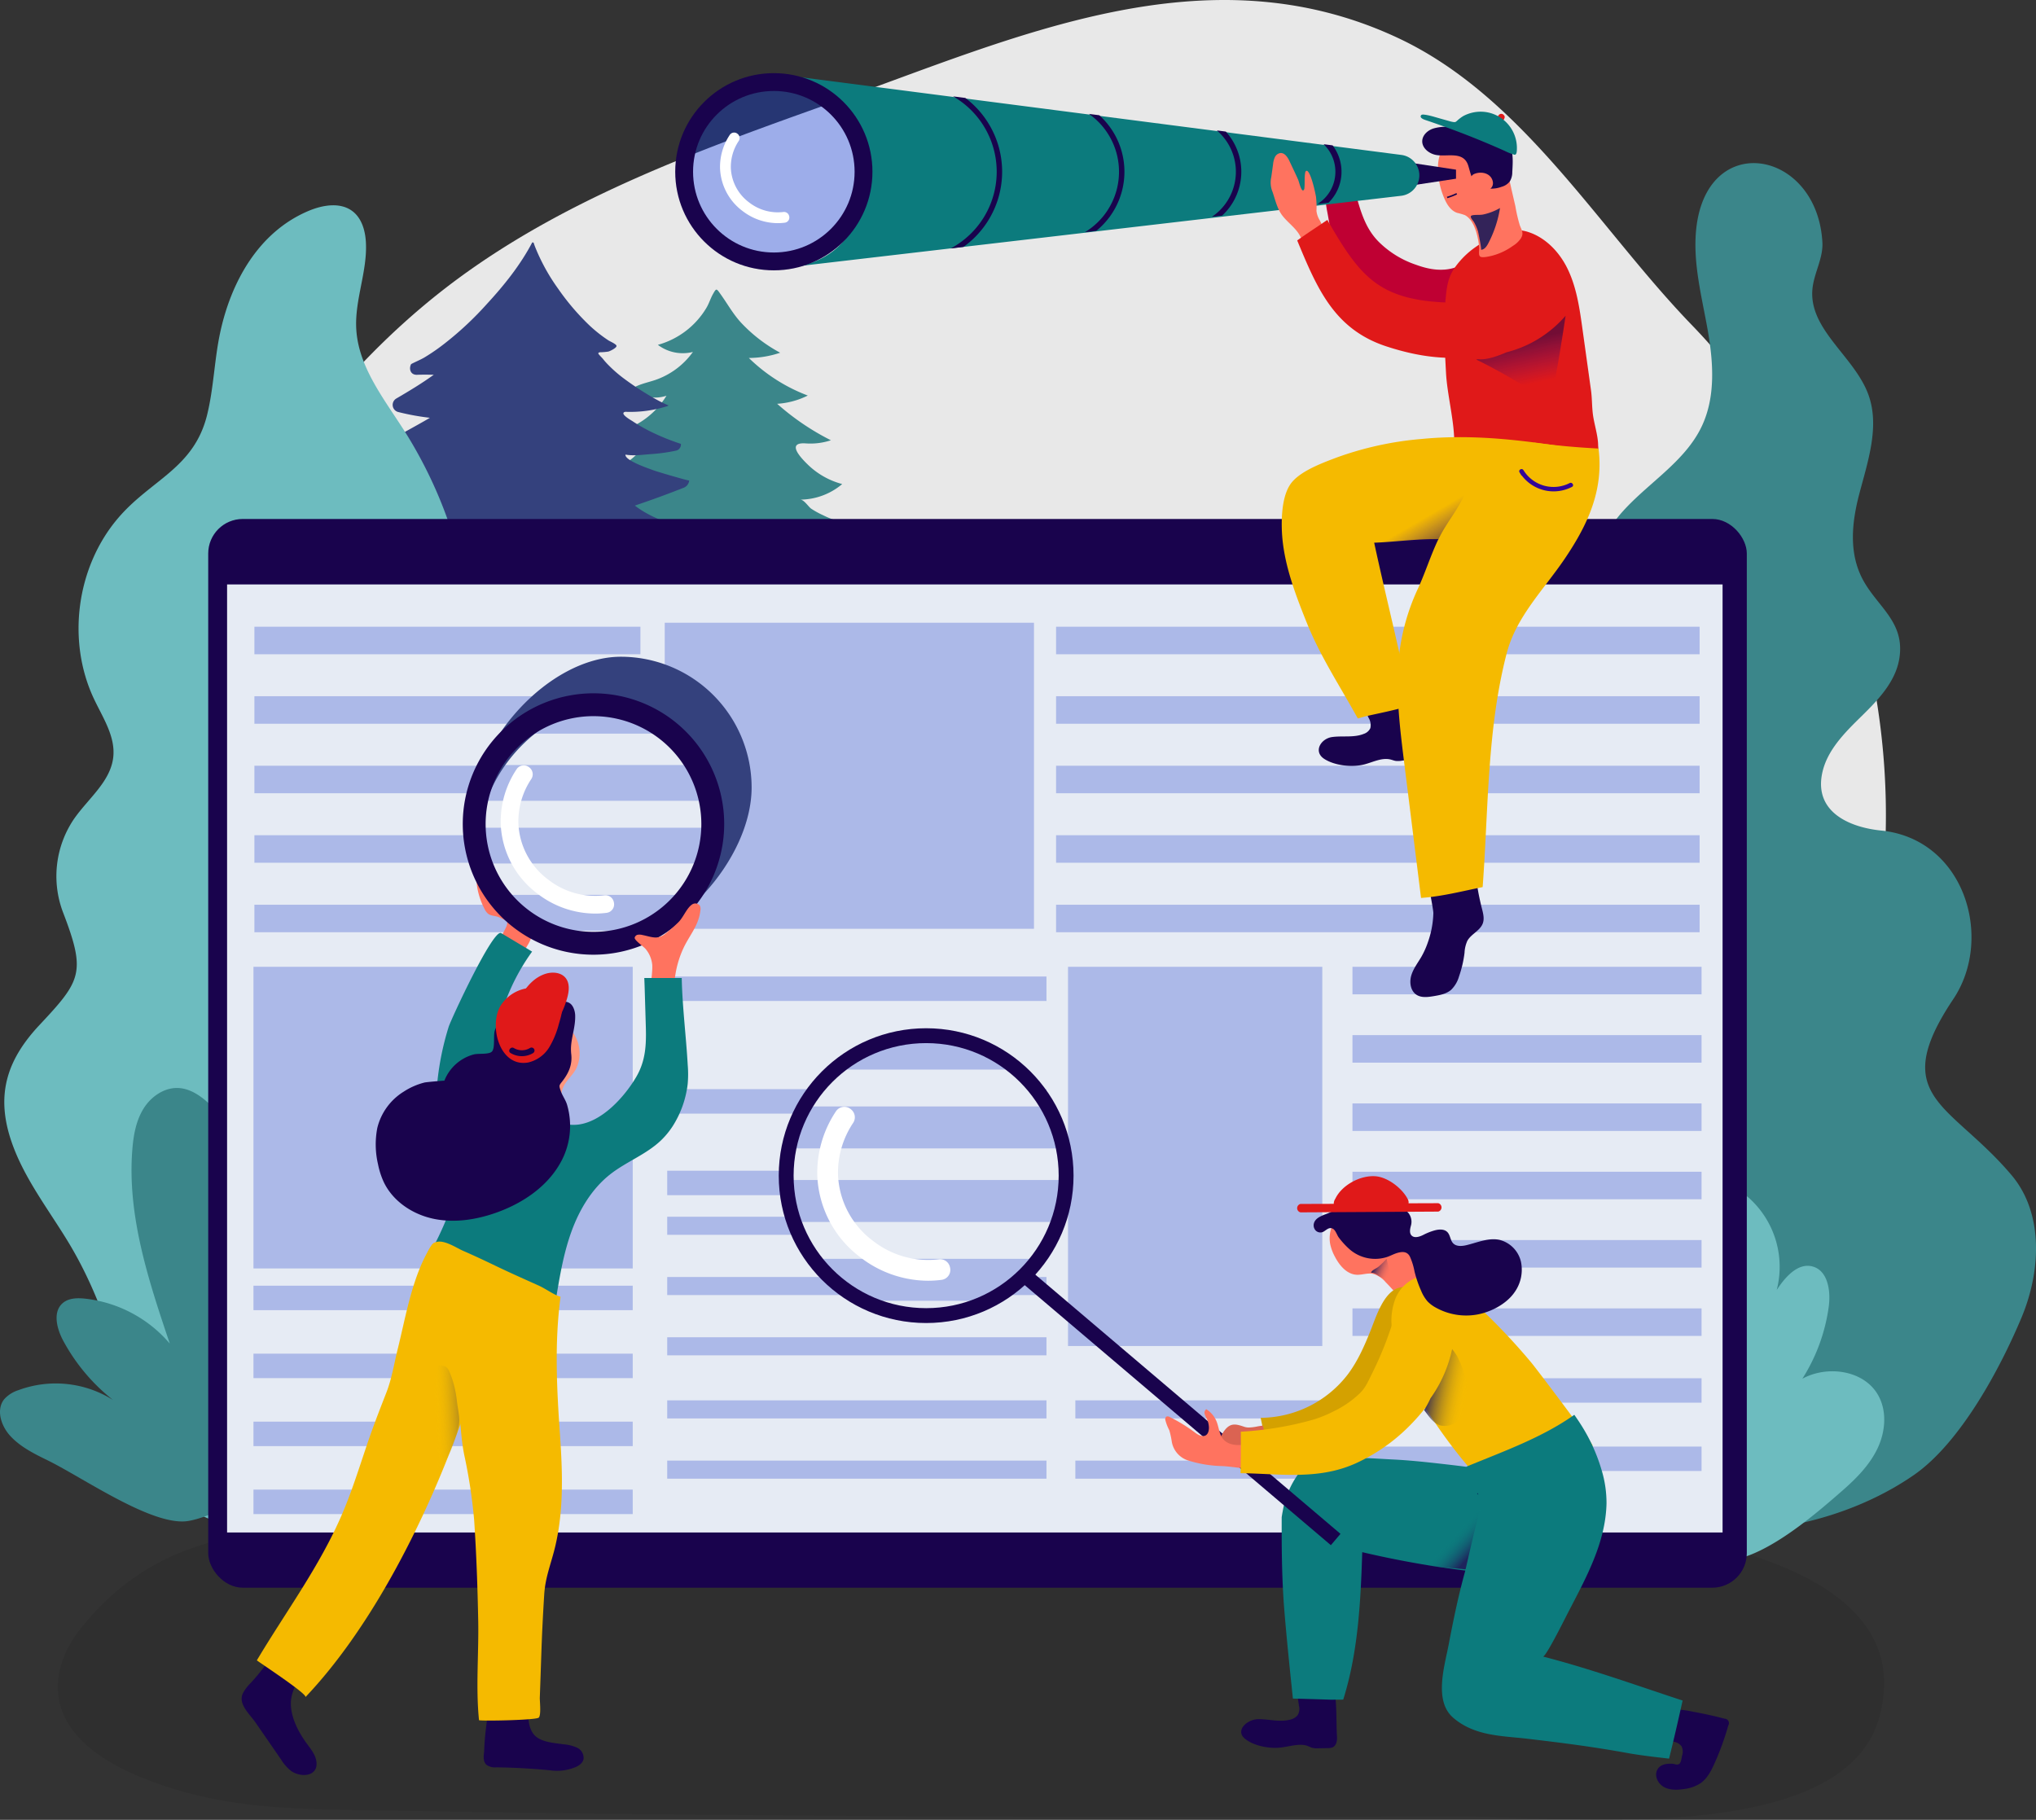 <svg xmlns="http://www.w3.org/2000/svg" xmlns:xlink="http://www.w3.org/1999/xlink" width="684.63" height="612.001" viewBox="0 0 684.63 612.001"><rect x="0" y="0" width="684.63" height="612.001" fill="#333333" stroke="none"/><defs><style>.a,.ag,.ai,.k,.q{fill:none;}.b{opacity:0.08;}.c{fill:#e8e8e8;}.d{fill:#3b868a;}.e{fill:#34417d;}.f{fill:#6dbcbf;}.g{fill:#2f8e91;}.h{fill:#19034d;}.i{fill:#e6ebf4;}.j{fill:#acb9e8;}.ag,.ai,.k,.q{stroke:#19034d;stroke-miterlimit:10;}.k{stroke-width:7px;}.l{fill:#0c7b7d;}.m{fill:#ff735f;}.n{fill:#d4a100;}.o{fill:#f5ba00;}.p{fill:url(#a);}.q{stroke-width:5px;}.r{fill:#db6352;}.s{fill:#e01919;}.t{fill:url(#b);}.u{fill:url(#c);}.v{fill:url(#d);}.w{clip-path:url(#e);}.x{fill:#fff;}.y{clip-path:url(#f);}.z{fill:#ff977d;}.aa{fill:url(#g);}.ab{fill:#bf0033;}.ac{fill:#320699;}.ad{fill:url(#h);}.ae,.aj{opacity:0.6;}.ae{fill:url(#i);}.af{fill:#0c3df0;opacity:0.34;}.ag{stroke-width:6px;}.ah{clip-path:url(#j);}.ai{stroke-width:0.5px;}.aj{fill:url(#k);}</style><linearGradient id="a" x1="10.849" y1="-5.087" x2="11.893" y2="-5.087" gradientUnits="objectBoundingBox"><stop offset="0.018" stop-color="#022a5d"/><stop offset="1" stop-color="#0c4691"/></linearGradient><linearGradient id="b" x1="1.193" y1="0.909" x2="0.162" y2="0.172" gradientUnits="objectBoundingBox"><stop offset="0.265" stop-color="#201b59" stop-opacity="0.914"/><stop offset="0.555" stop-color="#0c7b7d" stop-opacity="0"/></linearGradient><linearGradient id="c" x1="-0.119" y1="0.313" x2="1.271" y2="0.734" gradientUnits="objectBoundingBox"><stop offset="0.159" stop-color="#201b59" stop-opacity="0.914"/><stop offset="0.717" stop-color="#fc0" stop-opacity="0"/></linearGradient><linearGradient id="d" x1="-0.347" y1="-0.188" x2="1.785" y2="1.072" gradientUnits="objectBoundingBox"><stop offset="0.265" stop-color="#201b59" stop-opacity="0.914"/><stop offset="0.555" stop-color="#ff735f" stop-opacity="0"/></linearGradient><clipPath id="e"><circle class="a" cx="47.066" cy="47.066" r="47.066"/></clipPath><clipPath id="f"><circle class="a" cx="40.112" cy="40.112" r="40.112" transform="translate(0 78.031) rotate(-76.574)"/></clipPath><linearGradient id="g" x1="1.618" y1="0.384" x2="0.077" y2="0.533" xlink:href="#c"/><linearGradient id="h" x1="16.866" y1="-0.247" x2="17.046" y2="0.978" xlink:href="#d"/><linearGradient id="i" x1="1.063" y1="1.213" x2="0.148" y2="0.054" gradientUnits="objectBoundingBox"><stop offset="0.265" stop-color="#19034d" stop-opacity="0.914"/><stop offset="0.555" stop-color="#320699" stop-opacity="0"/></linearGradient><clipPath id="j"><path class="a" d="M425.123,97.363,213.512,70.038v62.147L410.5,108.33Z" transform="translate(-213.512 -70.038)"/></clipPath><linearGradient id="k" x1="0.525" y1="-0.197" x2="0.921" y2="1.558" xlink:href="#i"/></defs><g transform="translate(-44.479 -53.706)"><path class="b" d="M246.2,367.019q-46.605.743-93.2,2.263c-36.5,1.216-65.689,5.1-89.173,34.733-5.212,6.576-8.566,15.1-7.114,23.37,2.26,12.838,14.863,21.022,26.891,26.046,21.558,9,42.221,10.754,65.136,11.183,126.074,2.369,252.179,2.784,378.274,2.31,34.156-.129,129.827,10.946,141.892-33.462,13.36-49.182-60.367-59.742-90.555-64.847-34.065-5.762-72.034-1.568-106.553-1.892C396.606,366.019,321.4,365.819,246.2,367.019Z" transform="translate(7.543 197.647)"/><path class="c" d="M171.108,546.212a275.554,275.554,0,0,0,47.1,16.76c104.524,27.008,227.278,4.132,316.55-55.936,54.424-36.62,119.351-87.851,125.865-157.3,6.336-67.533-17.063-137.88-64.337-186.819-31.23-32.331-56.74-76.769-98.7-96.433-64.467-30.211-128.626-.191-190.112,21.69-43.4,15.446-87.47,31.24-124.736,58.323C114.167,196.328,68.662,287.941,71.415,372.444c1.044,32,4.673,64.444,16.949,94.02C104.318,504.9,134.228,529.034,171.108,546.212Z" transform="translate(16.997 0)"/><g transform="translate(44.479 108.562)"><path class="d" d="M264.313,226.147c-1.642-2.364-3.658-4.336-5.021-6.918-1.859-3.518,2.6-4,4.854-5.89a20.028,20.028,0,0,0,3.356-3.6c.451-.622,1.653-3.687,2.193-3.9a20.654,20.654,0,0,1-19.705-2.779,28.574,28.574,0,0,0,15.675-10.9,28.4,28.4,0,0,1-10.878-2.956,29.184,29.184,0,0,1-4.086-2.253c-.9-.662-2.387-3.014-3.616-3.008a22.1,22.1,0,0,0,14.1-5.238,26.2,26.2,0,0,1-11.544-6.519c-2.643-2.559-7.266-7.614-.694-7.151a21.957,21.957,0,0,0,8.437-1.055,84.006,84.006,0,0,1-18.071-12.267,26.647,26.647,0,0,0,10.295-2.776A57.317,57.317,0,0,1,229.789,136.3a33.147,33.147,0,0,0,10.533-1.761,51.2,51.2,0,0,1-12.933-9.88c-2.764-2.911-4.684-6.4-6.994-9.652-1.528-2.148-1.495-2.258-2.666-.2-.838,1.477-1.318,3.16-2.206,4.642a27.53,27.53,0,0,1-16.328,12.438,13.869,13.869,0,0,0,11.79,2.389,25.907,25.907,0,0,1-12.693,9.442c-2.742.926-5.707,1.425-8.06,3.107-.31.222,4.955,2.415,5.454,2.521a12.2,12.2,0,0,0,6.4-.341,27.019,27.019,0,0,1-19.191,12.7,14.978,14.978,0,0,0,12.409,2.608c-3.6,7.11-11.827,10.329-19.352,12.951a16.236,16.236,0,0,0,12.686,3.31c-4.058,6.143-12.054,8.042-19.28,9.447a20.411,20.411,0,0,0,17.026,1.872c-1.711,4.068-5.189,7.192-9.061,9.309a59.161,59.161,0,0,1-12.405,4.539c.549-.155,4.14,2.268,4.942,2.565a23.451,23.451,0,0,0,6.434,1.387c3.683.265,6.717-1.23,10.115-2.495.583,0,.469.928.131,1.405-2.359,3.335-5.762,5.684-8.406,8.777q-4.987,5.835-9.95,11.69c-6.1,7.148-12.208,14.319-18.785,21.034,6.048,7.223,12.776,8.721,15.551,20.21,1.2,4.986,2.1,11.1,3.145,17.111h84.188l-3.813-10.63,23.471-4.553a61.6,61.6,0,0,0,10.375-2.555c1.457-.552,2.939-.665,4.4-1.225.611-.234,4.39-3.691,4.64-3.322C282.394,251.956,273.332,239.133,264.313,226.147Z" transform="translate(22.018 -70.775)"/><path class="e" d="M265.905,254.119c7.551-.784,15.645-1.1,23-2.972-9.978-5.333-20.759-9.85-26.992-19.913A13.108,13.108,0,0,0,274.9,226.54a68.745,68.745,0,0,1-36.334-18.6,42.106,42.106,0,0,0,17.406-6.248c-8.063-1.635-18.549-4.377-25.216-9.59q8.352-2.808,16.549-6.05a2.925,2.925,0,0,0,1.724-2.4c-.025.227-10.783-2.952-11.736-3.315-1.649-.626-9.956-3.349-9.695-5.37,2.728.467,5.622.056,8.359-.16a59.889,59.889,0,0,0,8.543-1.16,2.1,2.1,0,0,0,1.737-2.3,75.96,75.96,0,0,1-11.064-4.571,55.663,55.663,0,0,1-5.231-3.07c-.487-.322-3.918-2.227-2.836-2.99a1.224,1.224,0,0,1,.738-.142,40.968,40.968,0,0,0,13.753-1.89,2.3,2.3,0,0,0,.49-.247,51.471,51.471,0,0,1-5.6-2.858,98.482,98.482,0,0,1-9.863-6.538,44.836,44.836,0,0,1-4.583-4.021A24.359,24.359,0,0,1,220,142.744c-.253-.335-1.493-1.5-1.531-1.791-.036-.263.309-.391.572-.412a19.6,19.6,0,0,0,2.808-.235c.511-.118,2.756-1.206,2.742-1.881-.011-.618-2.191-1.529-2.74-1.889a47.415,47.415,0,0,1-6.431-5.088,80.386,80.386,0,0,1-10.479-12.3,65.939,65.939,0,0,1-7.733-14.046c-.188-.48-.35-.966-.513-1.449a3.464,3.464,0,0,0-.448-.046c-4.006,7.653-9.564,14.551-15.377,20.837a109.007,109.007,0,0,1-13.925,13.031,66.712,66.712,0,0,1-7.032,4.864c-1.39.8-2.942,1.41-4.382,2.179-.828,1.518-.276,3.686,1.975,3.6,1.894-.072,3.772-.042,5.635-.011-4.032,2.913-8.316,5.485-12.651,8.022a2.479,2.479,0,0,0,.585,4.48,80.633,80.633,0,0,0,10.754,1.97c-1.271.771-2.59,1.506-3.941,2.266q-7.269,4.083-14.637,7.983a2.47,2.47,0,0,0,0,4.233,33.067,33.067,0,0,0,11.6,3.627A72.51,72.51,0,0,1,127.171,192c1.495-.27,5.481,2.036,7.35,2.235,3.467.371,6.169-.7,9.473-1.207,3.573-.551,10.43-1.369,13.9.209-20.878,11.226-49.315,31.042-70.492,42.641,9.043,5.793,19.1,7,23.246,16.211,1.8,4,3.147,8.906,4.7,13.724H241.2q-2.85-4.262-5.7-8.527C236.814,259.255,262.545,254.468,265.905,254.119Z" transform="translate(-17.277 -76.934)"/><path class="d" d="M523.751,407.316c-9.571-9.481-12.933-17.861,1.157-38.919,13.7-20.471,3.794-53.842-24.317-56.667-10.453-1.049-22.478-6.128-19.8-19.2,1.581-7.72,7.547-13.668,13.177-19.182s11.492-11.624,12.766-19.4c2.019-12.337-7.246-17.3-12.226-26.538-4.831-8.963-3.745-19.259-1.248-28.794,2.885-11.017,6.967-22.738,3.09-33.446-4.647-12.837-20.019-21.823-18.836-35.422.467-5.388,3.658-10.4,3.361-15.8-1.725-31.408-39.344-37.971-42.484-3.934-1.021,11.084,1.9,22.089,3.852,33.047s2.827,22.729-1.954,32.781c-5.8,12.2-18.609,19.29-27.405,29.549a57.747,57.747,0,0,0-13.418,38.02c.188,15.7,6.333,31.356,3.371,46.771-3.075,15.995-15.372,28.542-28.178,38.607s-26.968,18.972-36.553,32.14c-10.5,14.431-12.91,31.091-11.2,48.427,1.235,12.52,17.326,31.67,9.291,42.536-1.5,2.032-3.563,3.575-5.341,5.374-6.87,6.948-9.131,17.563-7.573,27.209,7,43.346,68.375,50.638,102.546,59.828,27.8,7.475,62.158.557,85.819-15.841,15.671-10.862,29.021-35.834,36.2-52.979,6.5-15.52,7.5-34.97-3.343-47.834C536.958,418.7,529.309,412.822,523.751,407.316Z" transform="translate(131.927 -87.282)"/><path class="f" d="M194.7,512.043C205.735,498,215.414,479.2,207.977,462.961c-4.6-10.038-15.237-17.478-16.139-28.484-.864-10.558,7.663-19.406,10.533-29.6a29.056,29.056,0,0,0-5.674-26.154c-9-10.654-11.78-14.42-11.007-28.168.846-15.049,1.157-28.159,6.819-42.523A150.546,150.546,0,0,0,181.29,174.059c-7.148-11.721-16.893-22.966-17.586-36.677-.493-9.793,3.836-19.367,3.241-29.154-.232-3.815-1.4-7.859-4.408-10.21-4.1-3.2-10.069-2.189-14.863-.17-16.851,7.1-26.123,23.93-29.768,41.141-1.918,9.061-2.126,18.437-4.338,27.432-4.437,18.039-18.828,21.762-29.867,34.653-14.083,16.446-17.424,41.311-8.184,60.889,2.965,6.284,7.212,12.574,6.494,19.485-.861,8.3-8.427,13.99-13.186,20.844a34.27,34.27,0,0,0-3.774,31.287c7.836,20.383,6.238,23.02-7.81,38-10.531,11.227-14.792,22.76-9.782,38.314,4.014,12.458,12.252,23.019,19.081,34.184C77.7,462.325,83.048,481.254,88.43,501.678c3.875,14.706,11.518,30.952,26.977,36.475,12.252,4.375,33.173,6.287,46.184,3.325C175.613,538.287,186.4,522.611,194.7,512.043Z" transform="translate(-43.917 -81.779)"/><path class="d" d="M150.418,396.242c5.429-4.753,10.643-10.012,13.719-16.539s3.712-14.567.091-20.808c-5.571-9.605-19.681-11.554-29.433-6.246a69.822,69.822,0,0,0,10.286-28.131c.815-6.06-.317-13.9-6.2-15.583-5.782-1.658-10.8,4.089-14.083,9.13a36.087,36.087,0,0,0-10.847-35.893c-2.642-2.3-5.8-4.269-9.3-4.5-4.81-.315-9.358,2.817-11.9,6.911s-3.4,9.009-3.777,13.814c-1.76,22.231,5.467,44.082,12.6,65.212A43.816,43.816,0,0,0,73.116,348.5c-2.6-.278-5.486-.235-7.488,1.448-3.519,2.957-2.067,8.648.109,12.7a64.07,64.07,0,0,0,16.714,19.908,36.144,36.144,0,0,0-31.789-3.279,10.8,10.8,0,0,0-4.754,3.027c-2.835,3.537-1.073,8.97,1.983,12.317,3.393,3.717,8.028,6.014,12.551,8.226,12.211,5.975,35.762,22.62,47.624,20.375C122.393,420.5,139.749,405.582,150.418,396.242Z" transform="translate(-44.479 33.375)"/><path class="f" d="M459.149,400.215c4.684-4.1,9.182-8.639,11.837-14.271s3.2-12.57.078-17.955c-4.807-8.287-16.98-9.97-25.4-5.388a60.27,60.27,0,0,0,8.876-24.273c.7-5.228-.274-11.992-5.346-13.446-4.99-1.431-9.318,3.529-12.152,7.878a31.142,31.142,0,0,0-9.358-30.972c-2.281-1.987-5-3.683-8.022-3.88-4.15-.273-8.076,2.431-10.27,5.963s-2.931,7.774-3.259,11.92c-1.519,19.181,4.717,38.035,10.871,56.266a37.8,37.8,0,0,0-24.561-13.038c-2.243-.242-4.733-.2-6.46,1.247-3.036,2.552-1.784,7.463.095,10.956A55.261,55.261,0,0,0,400.5,388.4a31.193,31.193,0,0,0-27.43-2.83,9.316,9.316,0,0,0-4.1,2.612c-2.446,3.052-.926,7.739,1.711,10.628,2.929,3.207,6.929,5.189,10.83,7.1,10.536,5.155,30.858,19.517,41.092,17.58C434.967,421.149,449.943,408.273,459.149,400.215Z" transform="translate(160.402 46.201)"/><path class="g" d="M115.758,325.441a47.8,47.8,0,0,0,14.93-6.793c2.6-1.766,5.045,2.456,2.46,4.209a51.88,51.88,0,0,1-16.095,7.287C114.017,330.937,112.721,326.236,115.758,325.441Z" transform="translate(-0.4 59.09)"/><path class="g" d="M117.442,285.855l11.941-5.03c2.889-1.216,4.148,3.5,1.3,4.7l-11.943,5.029C115.851,291.773,114.589,287.056,117.442,285.855Z" transform="translate(0.745 35.26)"/><path class="g" d="M116.126,225.222a21.214,21.214,0,0,0,10.991-10.572c1.345-2.833,5.55-.363,4.209,2.459a25.219,25.219,0,0,1-12.739,12.324C115.735,230.662,113.249,226.463,116.126,225.222Z" transform="translate(0.12 -7.35)"/></g><g transform="translate(114.495 228.235)"><rect class="h" width="517.37" height="359.406" rx="11.611"/><rect class="i" width="502.878" height="318.828" transform="translate(6.344 22.012)"/><rect class="j" width="127.531" height="101.445" transform="translate(15.217 150.602)"/><rect class="j" width="85.504" height="127.531" transform="translate(289.118 150.602)"/><rect class="j" width="124.157" height="102.929" transform="translate(153.513 34.893)"/><g transform="translate(154.341 153.869)"><rect class="j" width="127.531" height="8.229"/><rect class="j" width="127.531" height="8.23" transform="translate(0 37.88)"/><rect class="j" width="127.531" height="8.229" transform="translate(0 65.311)"/></g><rect class="j" width="117.386" height="9.258" transform="translate(384.767 150.602)"/><rect class="j" width="117.386" height="9.258" transform="translate(384.767 173.577)"/><rect class="j" width="117.386" height="9.258" transform="translate(384.767 196.551)"/><rect class="j" width="117.386" height="9.258" transform="translate(384.767 219.526)"/><rect class="j" width="117.386" height="9.258" transform="translate(384.767 242.501)"/><rect class="j" width="117.386" height="9.258" transform="translate(384.767 265.476)"/><g transform="translate(285.105 36.236)"><rect class="j" width="216.396" height="9.258"/><rect class="j" width="216.396" height="9.258" transform="translate(0 23.372)"/><rect class="j" width="216.396" height="9.258" transform="translate(0 46.745)"/><rect class="j" width="216.396" height="9.258" transform="translate(0 70.117)"/><rect class="j" width="216.396" height="9.258" transform="translate(0 93.489)"/></g><g transform="translate(15.528 36.236)"><rect class="j" width="129.804" height="9.258"/><rect class="j" width="129.804" height="9.258" transform="translate(0 23.372)"/><rect class="j" width="129.804" height="9.258" transform="translate(0 46.745)"/><rect class="j" width="129.804" height="9.258" transform="translate(0 70.117)"/><rect class="j" width="129.804" height="9.258" transform="translate(0 93.489)"/></g><g transform="translate(15.217 257.844)"><rect class="j" width="127.531" height="8.229"/><rect class="j" width="127.531" height="8.229" transform="translate(0 22.86)"/><rect class="j" width="127.531" height="8.229" transform="translate(0 45.719)"/><rect class="j" width="127.531" height="8.229" transform="translate(0 68.579)"/></g><g transform="translate(154.341 234.656)"><rect class="j" width="127.531" height="6.079"/><rect class="j" width="127.531" height="6.079" transform="translate(0 20.265)"/><rect class="j" width="127.531" height="6.079" transform="translate(0 40.529)"/></g><rect class="j" width="117.386" height="8.21" transform="translate(384.767 288.975)"/><rect class="j" width="117.386" height="8.21" transform="translate(384.767 311.95)"/><g transform="translate(154.341 296.404)"><rect class="j" width="127.531" height="6.08"/><rect class="j" width="127.531" height="6.079" transform="translate(0 20.265)"/></g><g transform="translate(291.581 296.404)"><rect class="j" width="82.484" height="6.08"/><rect class="j" width="82.484" height="6.079" transform="translate(0 20.265)"/></g></g><g transform="translate(308.841 402.002)"><path class="k" d="M255.335,316.188" transform="translate(-175.201 -235.641)"/><path class="k" d="M319.383,370.594" transform="translate(-134.607 -201.158)"/><g transform="translate(80.135 47.246)"><path class="h" d="M332.149,417.946c.085,1.32-.109,3.067-1.541,3.683a3.921,3.921,0,0,1-1.5.23l-3.178.056a7.557,7.557,0,0,1-2.121-.158c-.531-.147-.992-.417-1.5-.609-2.6-.988-5.908.136-8.95.506-4.181.51-9.572-.654-12.355-3.122-2.992-2.652.859-6.352,4.679-6.408,3.557-.051,6.953,1.068,10.543.2a4.7,4.7,0,0,0,2.668-1.495,4.061,4.061,0,0,0,.467-3.188l-.686-4.733a5.831,5.831,0,0,0-.918-2.057c2.542.386,5.521-.011,8.244-.178,2.341-.142,4.617-1.026,5.125,1.261C332.229,406.9,331.819,412.767,332.149,417.946Z" transform="translate(-227.067 -229.52)"/><path class="h" d="M408.326,408.687a1.51,1.51,0,0,1,1.273,2.3,92.25,92.25,0,0,1-4.655,12.8c-1.118,2.488-2.433,5.03-4.666,6.6a13.2,13.2,0,0,1-5.748,1.985c-2.246.325-4.668.376-6.643-.745s-3.23-3.756-2.16-5.758c.987-1.846,3.09-2.1,4.967-2.029,1.042.038,1.787.653,2.559-.074.506-.479.67-2.044.823-2.7a4.087,4.087,0,0,0-.23-3.157,4.328,4.328,0,0,0-3.308-1.528,3.021,3.021,0,0,1-2.183-.838,2.736,2.736,0,0,1-.3-1.926q.11-1.113.284-2.217c.208-1.323.35-4.468,1.34-5.437a2.69,2.69,0,0,1,1.814-.4,32.072,32.072,0,0,1,6.068.755C401.168,406.965,404.777,407.749,408.326,408.687Z" transform="translate(-172.941 -226.246)"/><path class="l" d="M408.12,369.263c-1.6-3.33-6.9-5.308-10.154-6.45-11.708-4.109-24.169-5.7-36.476-7.086-5.261-.593-10.53-1.142-15.82-1.4-4.655-.222-9.411-.64-14.056-.508l-6.057.172a19.647,19.647,0,0,0-4.346.449c-2.18.562-3.879.719-5.526,2.472a29.949,29.949,0,0,0-7.061,14.8q-.2,1.01-.351,2.024c-.028,10.461.036,20.911.894,31.379.809,9.886,1.84,19.751,2.879,29.614,4.238.118,8.478.234,12.716.381q2.1-.017,4.2-.029c5.006-15.879,5.867-32.879,6.395-49.589a323.77,323.77,0,0,0,45.036,7.3c11.03.92,24.623.222,27.971-12.753a23,23,0,0,0,.654-5.045A12.291,12.291,0,0,0,408.12,369.263Z" transform="translate(-221.786 -259.05)"/><path class="m" d="M320.391,306.043a10.657,10.657,0,0,0-2.075,8.437,15.628,15.628,0,0,0,1.6,4.3c1.524,2.933,3.972,5.872,7.27,6.063,1.814.106,3.63-.655,5.418-.337a8.636,8.636,0,0,1,4.348,2.809,68.677,68.677,0,0,1,7.375,8.818c3.567-1.284,7.321-2.7,9.679-5.666a198.4,198.4,0,0,0-18.96-24.221C330.726,301.532,324.735,300.532,320.391,306.043Z" transform="translate(-215.528 -291.69)"/><path class="n" d="M359.041,321.707a8.483,8.483,0,0,0-8.548-2.844c-5.213,1.443-7.754,9.821-9.535,14.283-2.046,5.132-4.285,10.25-7.574,14.689a37.274,37.274,0,0,1-29.443,14.794,84.889,84.889,0,0,1,1.962,14.247c2.364-.425,5.579.368,7.679.681,12.737,1.9,25.4-5.365,33.586-14.7,4.957-5.648,12.481-16.725,14.492-26.85C362.722,330.661,362.246,325.58,359.041,321.707Z" transform="translate(-224.529 -281.359)"/><path class="o" d="M342.479,361.18a172.174,172.174,0,0,0,18.914,24.746c1.083-1.877,2.323-1.648,4.236-1.956a58.775,58.775,0,0,0,7.844-2.3c8.213-2.539,24.118-7.653,25.033-8.108.464-.232-18.816-25.809-20.7-28.038a211.926,211.926,0,0,0-14.513-15.67q-3.931-3.8-8.123-7.3c-2.55-2.127-4.767-4.21-7.811-5.637a5.8,5.8,0,0,0-4.192-.658,19.735,19.735,0,0,0-3.691.716,12.439,12.439,0,0,0-7.293,7.171,20.652,20.652,0,0,0-1.113,10.376c.56,4.625,2.493,9.076,4.369,13.345A109.352,109.352,0,0,0,342.479,361.18Z" transform="translate(-207.462 -282.921)"/><g transform="translate(140.355 80.256)"><path class="p" d="M349.216,361.569c-.007-.1.02-.516-.17-.564s-.428.167-.564.291c.2.067.538.457.629.529s.033-.08.062-.109S349.222,361.667,349.216,361.569Z" transform="translate(-336.655 -334.741)"/><path class="l" d="M422.191,441.016c-15.621-5.133-31.018-10.692-46.955-14.8.941.242,7.656-13.291,8.4-14.725,5.908-11.425,12.66-23.412,12.963-36.721a38.007,38.007,0,0,0-1.645-11.247,58.986,58.986,0,0,0-5.911-13.587c-1.013-1.719-2.121-3.38-3.269-5.011-10.987,7.772-23.917,12.312-36.334,17.454.222.392.453.779.66,1.181,1.082,2.095,2.593,4.653,3.127,6.942.763,3.269.374,7.132-.108,10.412-.815,5.55-2.465,10.85-3.986,16.348-2.294,8.282-3.913,16.07-5.592,24.86-1.41,7.382-5.065,18.985,1.487,24.661,7.208,6.244,16.534,6.094,24.7,7.053,12.131,1.425,22.069,2.683,33.875,4.825,4.3.781,9.383,1.363,14.031,1.889C419.255,454.067,420.737,447.543,422.191,441.016Z" transform="translate(-341.243 -344.927)"/></g><line class="q" x1="104.641" y1="88.889" transform="translate(0 33.302)"/><path class="r" d="M310.027,347.289c-.569.075-1.137.157-1.7.258a16.633,16.633,0,0,1-2.934.379,4.9,4.9,0,0,1-1.58-.243c-2.72-.925-4.576-1.438-6.584,1.16a8.008,8.008,0,0,0-1.678,6.045,5.772,5.772,0,0,0,2.23,3.522c1.99,1.434,4.99,1.371,7.475.7a12.807,12.807,0,0,0,1.828-.64,7.311,7.311,0,0,0,3.625-2.787c.461-.787.7-1.585,1.077-2.3C311.13,351.375,310.61,349.323,310.027,347.289Z" transform="translate(-229.914 -263.401)"/><path class="m" d="M322.009,359.061c-.3-1.982-3.155-3.849-5.465-3.967-2.2-.113-4.37.508-6.568.689s-4.645-.189-6.1-1.848c-1.415-1.614-1.5-3.967-2.286-5.963a8.788,8.788,0,0,0-3.487-4.2,1.443,1.443,0,0,0-.551,1.573,7.71,7.71,0,0,0,.714,1.63c1.73,3.648.353,7.9-3.9,4.694a53.688,53.688,0,0,0-8.56-5.272,1.237,1.237,0,0,0-1.082-.158,1.082,1.082,0,0,0-.4,1.114,15.406,15.406,0,0,0,1.343,3.5,27.941,27.941,0,0,1,.835,3.864,8.046,8.046,0,0,0,5.56,6.315,41.137,41.137,0,0,0,10.987,1.854c6.016.186,11.919,2.436,17.487-1.209A2.64,2.64,0,0,0,322.009,359.061Z" transform="translate(-236.969 -265.401)"/><g transform="translate(72.646 39.031)"><path class="o" d="M370.272,330.127a15.4,15.4,0,0,0-2.482-4.947,12.871,12.871,0,0,0-5.957-4.955,7.3,7.3,0,0,0-7.368,1.067c-1.567,1.371-1.975,3.428-2.5,5.227a117.381,117.381,0,0,1-7.863,20.36c-1.323,2.591-2.095,4.733-4.173,6.775a33.582,33.582,0,0,1-8.626,6,42.326,42.326,0,0,1-7.007,2.877,112.481,112.481,0,0,1-24.4,4.067c.038,4.65.052,9.3-.09,13.946,13.755.2,26.606,2.431,39.4-3.614,10.515-4.97,18.485-12.172,25.326-21.749C369.779,347.821,372.468,339.213,370.272,330.127Z" transform="translate(-299.8 -319.694)"/></g><g transform="translate(97.232 4.29)"><path class="h" d="M384.568,322.961a9.885,9.885,0,0,0-7.151-7.385,9.464,9.464,0,0,0-1.9-.217c-3.086-.051-6.181,1.232-9.246,1.974-1.559.377-3.441.528-4.535-.644-.954-1.023-.93-2.692-1.892-3.709-1.106-1.17-3.006-.988-4.55-.533a19.973,19.973,0,0,0-3.5,1.408c-1.062.549-2.926,1.271-3.967.289-.854-.805-.582-2.2-.273-3.335a4.719,4.719,0,0,0-2.1-5.39c-1.09-.618-2.323-.613-3.439-1.137a12.41,12.41,0,0,1-3.326-2.611c-1.529-1.528-3.266-3.173-5.426-3.24-2.58-.08-4.581,2.08-6.512,3.792a24.826,24.826,0,0,1-7.5,4.566c-1.709.662-3.735,1.366-4.284,3.114a2.563,2.563,0,0,0,.52,2.465,2.22,2.22,0,0,0,2.415.559c1.113-.466,2.019-1.841,3.4-1.111.962.508,1.369,2.111,2,2.956a26.718,26.718,0,0,0,3.493,3.835,13.06,13.06,0,0,0,12.941,2.645c1.163-.425,2.261-1.039,3.459-1.356,1.717-.454,3.16-.348,4.009,1.26a22.109,22.109,0,0,1,1.575,5.088,39.191,39.191,0,0,0,2.235,6.49,12.735,12.735,0,0,0,2.109,3.487,11.185,11.185,0,0,0,2.825,2.13,20.97,20.97,0,0,0,13.815,2.331c4.633-.825,9.839-3.5,12.595-7.437A13.042,13.042,0,0,0,384.568,322.961Z" transform="translate(-314.849 -298.431)"/></g><path class="s" d="M358.87,304.892l-9.963.034a2.1,2.1,0,0,0-.212-1.294c-1.815-3.663-6.708-7.475-10.893-7.8-5.037-.391-11.3,2.926-13.5,7.543a3.013,3.013,0,0,0-.539,1.738l-11.208.033a1.456,1.456,0,0,0,.028,2.831l46.312-.258a1.456,1.456,0,0,0-.028-2.831Z" transform="translate(-219.766 -295.805)"/><path class="t" d="M333.158,381.029c2.4.591,4.774,1.268,7.19,1.867,4.6,1.14,9.218.975,13.8,1.586.075-.052.147-.08.222-.142.008.1,2.92-13.191,4.807-19.826A125.083,125.083,0,0,1,333.158,381.029Z" transform="translate(-206.012 -252.256)"/><path class="u" d="M351.563,341.235a38.4,38.4,0,0,0-2.889-7.478A18.932,18.932,0,0,0,347,331.4a44.238,44.238,0,0,1-7.279,16.555,33.5,33.5,0,0,1-2.13,3.962q.49.65.979,1.3c1.175,1.56,2.462,3.207,4.317,3.82a6.585,6.585,0,0,0,6.334-1.8C353.677,351.051,353.041,346.659,351.563,341.235Z" transform="translate(-203.204 -273.246)"/><path class="v" d="M331.906,312.808q1.2,5.092,2.127,10.244-1.117-1.262-2.232-2.526a6.449,6.449,0,0,0-1.5-1.371,10.976,10.976,0,0,1-1.221-.665,3.905,3.905,0,0,0-2.428-1.016c.274-.823,1.814-1.418,2.487-1.974A31.379,31.379,0,0,0,331.906,312.808Z" transform="translate(-210.133 -285.028)"/></g><g transform="translate(0)"><g class="w"><rect class="i" width="104.59" height="99.012" transform="translate(-2.789 -1.394)"/><g transform="translate(-22.192 -2.713)"><rect class="j" width="137.939" height="14.119" transform="translate(0 77.754)"/><rect class="j" width="137.939" height="14.119" transform="translate(0 51.247)"/><rect class="j" width="137.939" height="14.119" transform="translate(0 26.507)"/><rect class="j" width="137.939" height="14.119"/></g></g></g><circle class="q" cx="47.066" cy="47.066" r="47.066" transform="translate(0)"/><g transform="translate(10.449 23.924)"><path class="x" d="M249.911,340.018A37.393,37.393,0,0,1,227.3,332.23a36.122,36.122,0,0,1-14.6-27.464,37.16,37.16,0,0,1,6.269-21.72,3.377,3.377,0,0,1,4.97-.737l.191.16a3.4,3.4,0,0,1,.59,4.517,30.066,30.066,0,0,0-5.052,17.542,29.179,29.179,0,0,0,11.848,22.15,30.057,30.057,0,0,0,22,6.137,3.386,3.386,0,0,1,3.766,2.529l.06.248a3.377,3.377,0,0,1-2.872,4.13A35.232,35.232,0,0,1,249.911,340.018Z" transform="translate(-212.683 -281.531)"/></g></g><g transform="translate(125.734 274.565)"><path class="m" d="M150.069,248.976c-1.158-.511-2.575-.386-3.6-1.132a4.528,4.528,0,0,1-1.25-1.662,25.564,25.564,0,0,1-2.255-6.22c-.577-2.606-.658-5.589,1.015-7.669,4.8,3.493,5.962,10.285,10.213,14.425a8.147,8.147,0,0,1,1.761,2C158.215,253.189,151.1,249.432,150.069,248.976Z" transform="translate(-63.549 -161.376)"/><path class="m" d="M148.835,254.577c.606-1.219,1.242-2.335,1.617-3.174a3.881,3.881,0,0,0,.477-1.866c-.17-1.977-2.861-4.277-3.683-6.15a18.673,18.673,0,0,1-1.554-8.481,1.025,1.025,0,0,1,.366-.882c.381-.217.835.1,1.142.415,2.724,2.753,4.454,6.243,6.447,9.515,1.645,2.7,6.125,6.269,5.643,9.62a11.451,11.451,0,0,1-1.645,3.944L154.5,263c-.541.941-1.206,1.975-2.269,2.184-1.761.345-3.661-2.095-4.351-3.513C146.7,259.25,147.7,256.859,148.835,254.577Z" transform="translate(-61.601 -160.325)"/><path class="l" d="M156.139,245.794l10.4,6.225a70.2,70.2,0,0,0-12.45,52.11c.84,5.127,2.256,10.18,2.5,15.371.284,5.942-2.114,17.3-9.05,18.967a7.544,7.544,0,0,1-7.022-2.029,13.788,13.788,0,0,1-2.951-6.092,94,94,0,0,1,.928-53.059C139.258,274.875,153.432,244.195,156.139,245.794Z" transform="translate(-68.869 -152.857)"/><g transform="translate(69.982 7.922)"><g class="y" transform="translate(0 0)"><rect class="i" width="89.138" height="84.383" transform="translate(5.84 7.029)"/><g transform="translate(-10.696 5.905)"><rect class="j" width="117.558" height="12.033" transform="translate(0 66.266)"/><rect class="j" width="117.558" height="12.033" transform="translate(0 43.675)"/><rect class="j" width="117.558" height="12.033" transform="translate(0 22.591)"/><rect class="j" width="117.558" height="12.033"/></g></g></g><g transform="translate(77.431)"><path class="e" d="M185.56,286.018a44,44,0,0,1-43.954-43.954c0-24.237,25.866-53.177,50.1-53.177a44,44,0,0,1,43.954,43.954C235.662,257.079,209.8,286.018,185.56,286.018Zm0-80.224c-20,0-40.881,22.419-40.881,42.418a36.31,36.31,0,0,0,36.27,36.269c20,0,40.881-22.417,40.881-42.417A36.312,36.312,0,0,0,185.56,205.794Z" transform="translate(-141.606 -188.887)"/></g><g transform="translate(74.356 12.296)"><path class="h" d="M183.68,284.323a43.955,43.955,0,1,1,43.954-43.956A44.005,44.005,0,0,1,183.68,284.323Zm0-80.225a36.27,36.27,0,1,0,36.269,36.269A36.311,36.311,0,0,0,183.68,204.1Z" transform="translate(-139.724 -196.413)"/></g><g transform="translate(87.106 36.528)"><path class="x" d="M179.255,261.091a31.868,31.868,0,0,1-19.272-6.638,30.778,30.778,0,0,1-12.438-23.406,31.656,31.656,0,0,1,5.341-18.511,2.878,2.878,0,0,1,4.236-.627l.163.136a2.893,2.893,0,0,1,.5,3.851,25.622,25.622,0,0,0-4.3,14.951,24.866,24.866,0,0,0,10.1,18.877,25.625,25.625,0,0,0,18.748,5.23,2.885,2.885,0,0,1,3.209,2.155l.051.211a2.877,2.877,0,0,1-2.446,3.521A30.1,30.1,0,0,1,179.255,261.091Z" transform="translate(-147.528 -211.245)"/></g><g transform="translate(0 82.983)"><path class="h" d="M94.718,411.068c-.091.183-.173.373-.247.565-1.291,3.423,2.578,6.774,4.354,9.345l8.667,12.559a14.626,14.626,0,0,0,3.335,3.8c3.372,2.4,9.5,1.911,8.463-3.514-.408-2.147-1.871-3.911-3.16-5.676-2.6-3.56-4.923-7.878-5.323-12.347-.422-4.723,2.054-8.283,4.392-12.157a29.165,29.165,0,0,0,3.748-10.031,7.634,7.634,0,0,0,.052-3.119,3.136,3.136,0,0,0-1.939-2.3,3.6,3.6,0,0,0-1.725-.036c-3.98.722-7.292,4.384-9.224,7.681a68.624,68.624,0,0,1-8.72,11.78A15.389,15.389,0,0,0,94.718,411.068Z" transform="translate(-94.213 -145.626)"/><path class="h" d="M144.178,425.885c-.227,1.546-.351,3.375.82,4.411a4.87,4.87,0,0,0,3.233.815q9.185.127,18.338,1.023a16.021,16.021,0,0,0,7.9-.92c1.385-.493,2.807-1.4,3.13-2.84a3.766,3.766,0,0,0-2.127-3.853,13.553,13.553,0,0,0-4.555-1.15c-3.276-.5-8.048-.667-10.18-3.522-1.9-2.544-1.761-6.173-1.747-9.182.01-2.157.239-4.315.09-6.465a10.441,10.441,0,0,0-2.093-6.009,5.637,5.637,0,0,0-5.761-2.006,6.02,6.02,0,0,0-3.524,3.487,17.881,17.881,0,0,0-1.1,4.978C145.753,411.657,144.369,418.824,144.178,425.885Z" transform="translate(-62.639 -140.606)"/><path class="m" d="M189.822,245.968c-1.363,1.353-2.83,2.6-4.352,3.844-2.675,2.189-4.616,1.088-7.752.466a3.837,3.837,0,0,0-1.539-.093,1.314,1.314,0,0,0-1.07.993c-.129.892,3.1,3.034,3.712,3.841a9.783,9.783,0,0,1,2.2,5.38c.1,2.485-.451,5.267-.554,7.787-.06,1.493-.142,2.988-.134,4.483.015,2.694.227,5.878,2.175,7.952,2.972,3.166,5.919-.534,6.215-3.477a25.88,25.88,0,0,0-.149-4.689,33.662,33.662,0,0,1,3.019-17.949c2.07-4.315,5.086-7.525,5.614-12.525a2.608,2.608,0,0,0-.183-1.572,1.935,1.935,0,0,0-2.755-.3C192.53,241.389,191.46,244.342,189.822,245.968Z" transform="translate(-42.943 -239.678)"/><path class="z" d="M151.376,285.035c-.949-5.1-2.451-10.564-.323-15.3a11.368,11.368,0,0,1,10.5-6.483A11.917,11.917,0,0,1,171.9,279.968c-1.454,3.05-4.205,4.537-5.055,8.156a55.829,55.829,0,0,0-.838,7.914,10.515,10.515,0,0,1-1.835,5.784,7.6,7.6,0,0,1-7.364,2.278c-1.959-.392-6.269-2.116-7.223-4.05-.9-1.823,1.193-3.578,1.745-5.282C152.323,291.709,151.952,288.133,151.376,285.035Z" transform="translate(-59.258 -224.74)"/><path class="l" d="M218.105,255.017H205.513c.052,1.145.095,2.294.129,3.439l.382,12.8c.19,6.318-.049,11.7-3.333,17.22-3.89,6.537-11.281,14.765-19.294,15.817-2.9.381-5.816-.35-8.7-.876-6.828-1.245-19.9-3.184-25.644,2.046-2.624,2.39-3.256,6.2-3.91,9.688a107.656,107.656,0,0,1-8.756,26.709c-1.758,3.661-3.761,7.344-4.111,11.391a16.915,16.915,0,0,0,5.485,13.386c4.091,3.885,8.542,2.617,13.6,3.735,5.743,1.269,12.4,4.158,18.2,4.508,6.1.369,5.506-7.365,6.235-11.781,1.276-7.726,2.567-15.506,5.243-22.867s6.854-14.359,13.01-19.2c5.432-4.272,12.218-6.7,17.214-11.544a27.057,27.057,0,0,0,3.846-4.72,33.7,33.7,0,0,0,4.991-14.083,36.456,36.456,0,0,0,.016-6.432C219.585,274.688,218.3,264.732,218.105,255.017Z" transform="translate(-70.117 -229.956)"/><path class="o" d="M130,390.417c-1.222,3.49-2.519,6.957-3.991,10.384-7.573,17.63-18.862,32.723-28.668,49.176.858.725,17.057,11.332,16.346,12.358,22.078-23.231,40.938-59.657,53.621-96.014,4.156-11.917,8.956-23.6,12.6-35.638a5.775,5.775,0,0,0,.346-2.624,5.85,5.85,0,0,0-2.3-3.187,67.323,67.323,0,0,0-20.769-12.025,6.552,6.552,0,0,1,.609-3.181c-.472-.549-1.318.113-1.709.722-6.447,10.053-8.569,23.693-11.464,35.269-1.153,4.741-1.936,9.666-3.683,14.155-1.89,4.864-3.8,9.737-5.53,14.668C133.54,379.8,131.855,385.135,130,390.417Z" transform="translate(-92.229 -195.449)"/><path class="h" d="M187.559,274.876c.328-3.171,1.392-6.105,1.327-9.514a6.924,6.924,0,0,0-.371-2.162c-1.559-4.483-5.584-1.683-8.742-2.681-1.118-.355-2.137-.972-3.246-1.35a7.324,7.324,0,0,0-5.88.5c-1.92,1.157-1.814,3.833-3.555,5.264-2.23,1.835-4.209,2.211-5.24,5.372-.549,1.684.157,5.818-.941,7.029-1.008,1.114-4.614.575-6.163,1.008a14.668,14.668,0,0,0-9.85,8.821c.023-.064-6.078.464-6.672.613a23.088,23.088,0,0,0-6.965,3.044,19.9,19.9,0,0,0-8.916,12.231,29.211,29.211,0,0,0,.235,12.19,26.835,26.835,0,0,0,1.892,5.924c3.05,6.488,9.633,10.9,16.642,12.407s14.379.387,21.141-2c8.7-3.072,16.91-8.5,21.5-16.51a25.3,25.3,0,0,0,2.366-19.921c-.511-1.588-1.549-2.959-2.08-4.491-.73-2.111-.547-1.835.794-3.648,1.982-2.679,3.111-5.361,2.722-8.775A15.289,15.289,0,0,1,187.559,274.876Z" transform="translate(-76.725 -227.571)"/><path class="o" d="M149.03,402.737c.76,11.332,1.16,22.685,1.379,34.039.212,10.942-.851,22.542.265,33.426.036.361,19.28.043,20.1-.853.863-.943.3-5.573.345-6.751.2-5.281.369-10.561.551-15.841.216-6.272.539-12.539.931-18.8.374-6,2.415-10.618,3.766-16.431,2.82-12.134,2.4-24.757,1.546-37.1-1.1-15.8-1.882-30.876.17-46.614-2.085-.528-4.95-2.675-7.267-3.72-4.676-2.109-9.378-4.183-14-6.4-3.79-1.82-7.592-3.624-11.453-5.3-2.524-1.093-7.488-4.593-10.043-2.431a7.925,7.925,0,0,0-2.106,3.7c-2.13,6.408-2.942,13.414-1.185,19.931,2.021,7.491,7.1,13.642,9.623,20.927,2.9,8.393,2.335,17.661,4.021,26.334A176.856,176.856,0,0,1,149.03,402.737Z" transform="translate(-70.857 -195.57)"/><g transform="translate(85.462 23.257)"><path class="s" d="M153.225,261.443c1.771-3.209,4.509-6.043,8.006-7.146,2.359-.743,5.3-.487,6.8,1.475,1.392,1.814,1.1,4.385.492,6.591a31.25,31.25,0,0,1-4.9,10.154,6.541,6.541,0,0,1-2.052,2.014,5.8,5.8,0,0,1-2.614.572c-2.179.059-8.176-.737-9.144-3.243-.457-1.185.768-3.741,1.137-4.913A30.018,30.018,0,0,1,153.225,261.443Z" transform="translate(-144.498 -253.913)"/><path class="s" d="M168.6,262.568c-1.127-4.248-6.141-5.682-9.955-5.532a12.932,12.932,0,0,0-10.52,6.039c-3.993,6.62-.408,20.846,9.337,19.065a11.3,11.3,0,0,0,7.207-5.4,29.786,29.786,0,0,0,3.052-7.507q.159-.551.317-1.1C168.562,266.316,169.085,264.393,168.6,262.568ZM159.045,279a7.343,7.343,0,0,1-7.5,0c-1.153-.585-.136-2.315,1.013-1.733a5.247,5.247,0,0,0,5.475,0A1,1,0,0,1,159.045,279Z" transform="translate(-146.522 -251.94)"/></g><path class="aa" d="M140.432,335.106a4.378,4.378,0,0,0-2.581-.235q-2.132,10.423-4.81,20.728c-.871,3.341-1.452,7.212-2.877,10.362-.881,1.951-1.776,4.111.969,5.385a5.979,5.979,0,0,0,5.46-.675c3.679-2.214,5.56-6.46,6.929-10.53.874-2.6,1.807-5.058,1.6-7.818-.145-1.9-.562-3.758-.765-5.646a35.849,35.849,0,0,0-1.83-8.125C141.886,336.774,141.44,335.62,140.432,335.106Z" transform="translate(-71.982 -179.393)"/></g></g><g transform="translate(274.531 78.848)"><g transform="translate(200.953 12.416)"><path class="h" d="M348.9,214.334c.518,1.394.9,3.276-.337,4.106a3.38,3.38,0,0,1-1.431.428l-3.173.448a7.371,7.371,0,0,1-2.183.091c-.583-.091-1.134-.322-1.707-.464-2.942-.734-5.89.866-8.824,1.634-4.032,1.052-9.831.475-13.436-1.809-3.877-2.456-1.227-6.864,2.591-7.39,3.557-.49,7.337.286,10.659-1.075a3.688,3.688,0,0,0,2.186-1.916,4.651,4.651,0,0,0-.577-3.449q-1.125-2.475-2.248-4.95a8.29,8.29,0,0,0-1.6-2.077c2.681.1,5.542-.688,8.223-1.2,2.3-.438,4.3-1.657,5.563.716C345.345,202.572,346.862,208.865,348.9,214.334Z" transform="translate(-303.455 -1.072)"/><g transform="translate(14.123 24.108)"><path class="ab" d="M327.508,94.343c1.738,6.226,3.322,12.254,8.037,16.889a32.442,32.442,0,0,0,12.472,7.612c9.581,3.529,16.647,1.5,23.068-6.847,1.147-1.493,1.912-3.3,3.993-4.3a6.826,6.826,0,0,1,6.986.768,10.868,10.868,0,0,1,3.823,6.442,6.526,6.526,0,0,1,.165,2.573c-.64,3.434-2.822,5.63-5.3,7.97s-5.094,4.828-8.193,6.3c-6.236,2.975-12.427,5.217-19.414,4.127-12.647-1.975-23.891-8.359-30.7-19.334-2.907-4.684-3.318-10.4-4.372-15.724-.606-3.055-.72-6.292-1.149-9.373A60.924,60.924,0,0,0,327.508,94.343Z" transform="translate(-316.929 -91.45)"/></g><path class="s" d="M373.751,182.148c-10.327-.815-17.99-4.223-27.181-9.061-.083-.137-3.41-1.541-3.493-1.678,0-.552,1.992.717,1.982.168-.126-6.875-2.382-15.57-2.751-22.435-.454-8.447-.922-16.943-.1-25.383.377-3.867.817-6.891,3.075-10.125a28.505,28.505,0,0,1,7.226-7.058c5.256-3.625,11.249-6.971,17.64-4.815,5.687,1.918,10.133,6.584,12.8,11.852,3.215,6.349,4.241,13.546,5.223,20.594l2.882,20.7c.394,2.83.283,5.548.675,8.354.467,3.343,1.733,7.016,1.733,10.378.191,1.095-.047,6.114-.085,8.506C386.369,181.87,380.76,182.7,373.751,182.148Z" transform="translate(-287.069 -61.237)"/><g transform="translate(0 109.453)"><path class="o" d="M313.757,156.882c3.666-2.877,9.2-4.906,13.113-6.383a110.508,110.508,0,0,1,28.428-6.2c17.165-1.67,33.633.353,50.56,3.006a6.405,6.405,0,0,1,2.281.655c1.5.877,2.032,2.8,2.068,4.537.069,3.241-1.093,6.367-2.238,9.4-1.1,2.91-1.511,7.346-3.513,9.682a16.162,16.162,0,0,1-7,4.165,64.635,64.635,0,0,1-15.729,2.892c-6.5.428-12.708-.221-19.086-.57-7.61-.418-15.644.85-23.277,1.118,3.942,18.271,8.64,36.413,12.188,54.724-4.694,1.487-9.548,2.418-14.381,3.5-1.086.243-2.181.556-3.277.886-.193-.3-.371-.606-.542-.915-5.8-10.425-12.211-20.217-16.683-31.353-4.076-10.157-8.189-20.949-8.378-32.032-.08-4.632.317-11.58,3.539-15.3A13.7,13.7,0,0,1,313.757,156.882Z" transform="translate(-308.285 -143.687)"/></g><path class="m" d="M366.472,105.068l-1.323-5.72a51.929,51.929,0,0,0-2.431-8.342,17.357,17.357,0,0,0-5-7.009,8.568,8.568,0,0,0-3.547-1.769A11.117,11.117,0,0,0,351,82.159a20.246,20.246,0,0,0-6.05,1.317c-6.319,2.642-4.715,12.824-2.9,17.653.951,2.531,2.274,5.289,4.829,6.174a21.906,21.906,0,0,1,2.565.745c2.155,1.059,3.356,3.9,3.972,6.058a27.635,27.635,0,0,1,.882,4.911c.074.748-.341,2.464.322,2.974.7.536,3.054-.054,3.838-.225a21.085,21.085,0,0,0,7.2-3.371,8.7,8.7,0,0,0,2.663-2.506c1.086-1.781.253-2.781-.356-4.392A51.22,51.22,0,0,1,366.472,105.068Z" transform="translate(-287.913 -73.281)"/><path class="h" d="M340.648,260.233a27.888,27.888,0,0,1-2.148,4.812c-1.209,2.083-2.738,4.026-3.431,6.333s-.286,5.187,1.729,6.506c1.66,1.086,3.83.8,5.787.474,2.083-.348,4.281-.748,5.88-2.129a10.146,10.146,0,0,0,2.64-4.468,38.288,38.288,0,0,0,1.861-7.965,11.1,11.1,0,0,1,.936-4.019c1.268-2.331,4.313-3.413,5.215-5.909.58-1.6.111-3.372-.312-5.024a85.649,85.649,0,0,1-2.078-11.16c-.193-1.629.34-8.452-.845-9.4-2.8-2.24-14.018,4.284-16.98,5.284.583-.2,3.581,15.278,3.583,16.84A31.711,31.711,0,0,1,340.648,260.233Z" transform="translate(-291.507 19.086)"/><path class="h" d="M367.475,95.09c.01-.139.016-.276.025-.413.186-3.583.464-7.517-1.9-10.487-2.1-2.642-5.032-3.142-9.125-3.442-4.715-.345-10.736-1.715-15.364-.405-2.018.572-3.91,2.263-3.915,4.361,0,2.242,2.124,3.978,4.3,4.509,3.817.93,9.556-1.518,11.18,3.691.944,3.034,1.183,5.874,4.619,7.194a9.809,9.809,0,0,0,6.56-.088,5.354,5.354,0,0,0,2.773-1.792A5.943,5.943,0,0,0,367.475,95.09Z" transform="translate(-289.957 -74.735)"/><g transform="translate(46.707)"><path class="s" d="M352.8,78.054a.715.715,0,0,1,.212-.4,1.09,1.09,0,0,1,1.813-.059.881.881,0,0,1,.147,1.059,1.126,1.126,0,0,1-1.345.863A1.05,1.05,0,0,1,352.8,78.054Z" transform="translate(-326.824 -76.411)"/><path class="l" d="M339.474,77.921c.907.193,1.8.456,2.7.714q2.208.637,4.423,1.248a7.617,7.617,0,0,0,1.515.319c.475.031.614-.119.967-.417a13.049,13.049,0,0,1,2.135-1.627,12.481,12.481,0,0,1,6.254-1.456c.26.008.52.026.778.052A12.235,12.235,0,0,1,369.2,89.919c-.028.341-.1.974-.431,1.178-.289.18-.614-.023-.918-.1a17.5,17.5,0,0,1-2.676-1.1q-1.167-.52-2.335-1.033-.941-.409-1.885-.815-8.815-3.779-17.861-6.958-2.318-.819-4.646-1.6c-.52-.175-1.936-.681-1.488-1.516.167-.309.6-.332.946-.3A14.2,14.2,0,0,1,339.474,77.921Z" transform="translate(-336.872 -76.694)"/></g><g transform="translate(38.961 111.299)"><path class="o" d="M400.017,152.966a42.029,42.029,0,0,0-.333-6.168q-10.893-.544-21.716-1.982c.425.056-1.023,2.787-1.255,3.034a9.2,9.2,0,0,1-3.258,1.784,52.2,52.2,0,0,0-8.7,4.794c-6.978,4.875-10.644,9.687-15.475,16.792-4.766,7.011-6.79,14.964-10.216,22.47a72.256,72.256,0,0,0-6.808,27q-.047.956-.075,1.913c-.3,10.036.944,20.065,2.186,30.037q2.821,22.644,5.643,45.291c6.986-.477,13.814-2.264,20.7-3.647.013-.123.036-.248.044-.369,1.92-26.19,1.462-52.809,8.05-78.23,3.17-12.237,12.352-21.315,19.281-31.47C394.71,174.495,399.783,164.521,400.017,152.966Z" transform="translate(-332.131 -144.817)"/></g><path class="ac" d="M358.578,150.611a11.88,11.88,0,0,0,15.549,4.348c.871-.423,1.637.879.761,1.3a13.417,13.417,0,0,1-16.8-3.746.722.722,0,0,1-.279-.263q-.27-.439-.538-.881C356.765,150.537,358.054,149.8,358.578,150.611Z" transform="translate(-277.309 -30.069)"/><path class="ad" d="M350.616,110.555c.27,0-.859-5.779-1.028-6.3a16.3,16.3,0,0,0-1.379-3.1c-.278-.477-1.706-1.848-.609-2.153s2.6-.047,3.8-.31a19.722,19.722,0,0,0,5.619-2.166,38.815,38.815,0,0,1-3.882,11.754C352.644,109.237,351.837,110.576,350.616,110.555Z" transform="translate(-283.625 -64.123)"/><path class="m" d="M347.052,92.837l.043-1.07a2.293,2.293,0,0,1,1.142-1.99c2.129-1.026,5.344-.618,6.284,1.889,1.181,3.148-2.712,4.573-5.161,4.361a2.355,2.355,0,0,1-2.307-2.305,2.542,2.542,0,0,1,.052-.364A2.02,2.02,0,0,1,347.052,92.837Z" transform="translate(-283.715 -68.734)"/><path class="ae" d="M348.01,172.993c1.65-3.594,4.013-6.8,6.1-10.162s3.951-6.98,4.416-10.906a116.714,116.714,0,0,1-29.9,22.056C335.155,173.561,341.485,173.413,348.01,172.993Z" transform="translate(-295.389 -29.013)"/></g><g transform="translate(0)"><path class="h" d="M351.952,92.856,331.845,95.9V86.763l20.106,3.046Z" transform="translate(-92.399 -57.897)"/><g transform="translate(31.073)"><path class="l" d="M204.306,69.1v.018c.121,0,.242,0,.361.008Z" transform="translate(-204.306 -69.095)"/><path class="l" d="M212.23,108.454l-7.924.925A40.3,40.3,0,0,0,212.23,108.454Z" transform="translate(-204.306 -44.149)"/><path class="l" d="M210.655,133.284l202.1-23.6a6.926,6.926,0,0,0,6.122-6.878h0a6.924,6.924,0,0,0-6.037-6.867L206.791,69.277c17.844,2.13,25.185,17.96,25.185,34.5C231.976,118.977,225.026,130.123,210.655,133.284Z" transform="translate(-202.731 -68.98)"/></g><g transform="translate(0 2.455)"><circle class="af" cx="30.159" cy="30.159" r="30.159"/><circle class="ag" cx="30.159" cy="30.159" r="30.159"/><g transform="translate(12.063 16.984)"><path class="x" d="M212.061,111.457a19.492,19.492,0,0,1-11.778-4.057,18.823,18.823,0,0,1-7.6-14.306,19.349,19.349,0,0,1,3.266-11.312,1.761,1.761,0,0,1,2.59-.384l.1.083a1.767,1.767,0,0,1,.307,2.353,15.676,15.676,0,0,0-2.63,9.138,15.192,15.192,0,0,0,6.171,11.536,15.656,15.656,0,0,0,11.458,3.2,1.764,1.764,0,0,1,1.961,1.318l.031.127a1.757,1.757,0,0,1-1.495,2.152A18.374,18.374,0,0,1,212.061,111.457Z" transform="translate(-192.671 -80.993)"/></g></g><g transform="translate(46.114 1.541)"><g class="ah"><g transform="translate(29.741 0)"><path class="h" d="M231.716,132.185v-1.827a29.246,29.246,0,0,0,0-58.492V70.038a31.073,31.073,0,1,1,0,62.147Z" transform="translate(-231.716 -70.038)"/><g transform="translate(46.609 5.485)"><path class="h" d="M260.244,124.574v-1.828a23.762,23.762,0,1,0,0-47.524V73.4a25.589,25.589,0,1,1,0,51.179Z" transform="translate(-260.244 -73.395)"/></g><g transform="translate(130.691 16.451)"><path class="h" d="M311.708,109.352v-1.827a12.8,12.8,0,0,0,0-25.59V80.107a14.623,14.623,0,0,1,0,29.245Z" transform="translate(-311.708 -80.107)"/></g><g transform="translate(91.392 10.968)"><path class="h" d="M287.654,116.964v-1.828a18.278,18.278,0,1,0,0-36.556V76.751a20.106,20.106,0,1,1,0,40.213Z" transform="translate(-287.654 -76.751)"/></g></g></g></g></g><path class="ai" d="M342.319,94.838a20.167,20.167,0,0,0,3.238-1.253" transform="translate(-85.76 -53.573)"/><path class="m" d="M323.992,111.034a33.881,33.881,0,0,0-1.48-3.189,7.816,7.816,0,0,1-1.119-3.2,27.872,27.872,0,0,0-.162-4.8c-.248-1.315-.547-2.624-.894-3.916-.127-.477-1.48-5.612-2.5-4.622a.959.959,0,0,0-.237.549c-.284,1.745-.078,3.493-.26,5.244-.034.348-.278.81-.593.663-.652-.3-1.227-2.947-1.526-3.624-.912-2.062-1.9-4.089-2.856-6.133-.632-1.356-1.639-2.941-3.129-2.791a2.469,2.469,0,0,0-1.833,1.415,7.273,7.273,0,0,0-.593,2.33q-.306,2.2-.611,4.392a8.176,8.176,0,0,0,.449,4.975c.926,2.722,1.549,5.673,3.318,7.96,1.73,2.237,4.392,4.085,5.777,6.548a35.276,35.276,0,0,0,2.095,3.54,3.393,3.393,0,0,0,2.5,1.449,5.094,5.094,0,0,0,4.1-3.346A5.8,5.8,0,0,0,323.992,111.034Z" transform="translate(-108.773 -58.881)"/><g transform="translate(206.151 48.823)"><path class="s" d="M381.911,142.782c-14.132,3.771-25.868,3.473-40.379-1.255-17.539-5.717-23.309-19.325-30.065-35.653,3.33-2.4,6.73-4.588,10.133-6.9,10.6,18.39,16.831,26.512,38.6,27.7,5.387.294,7.756-.263,12.066-2.269,5.537-2.58,8.566-7.916,12.972-12.08a27.989,27.989,0,0,1,4.418-3.168,5.848,5.848,0,0,1,3.108-1.247,6.2,6.2,0,0,1,3.508,1.511,19.688,19.688,0,0,1,4.833,5.024,7.459,7.459,0,0,1,.886,5.893c-1.686,6.72-5.607,11.773-10.559,16.426a23.178,23.178,0,0,1-4.258,3.091C385.515,140.865,384,142.225,381.911,142.782Z" transform="translate(-311.466 -98.978)"/></g><path class="aj" d="M368.267,127.041a38.835,38.835,0,0,1-9.76,3.944c-3.165,1.359-6.8,2.67-9.669,2.305l-.541.127a194.608,194.608,0,0,1,23.573,13.745c-.056-.038,1.322-3.452,3.121-7.808,1.238-6.864,2.349-13.75,3.377-20.651A39.567,39.567,0,0,1,368.267,127.041Z" transform="translate(-81.972 -37.653)"/></g></g></svg>